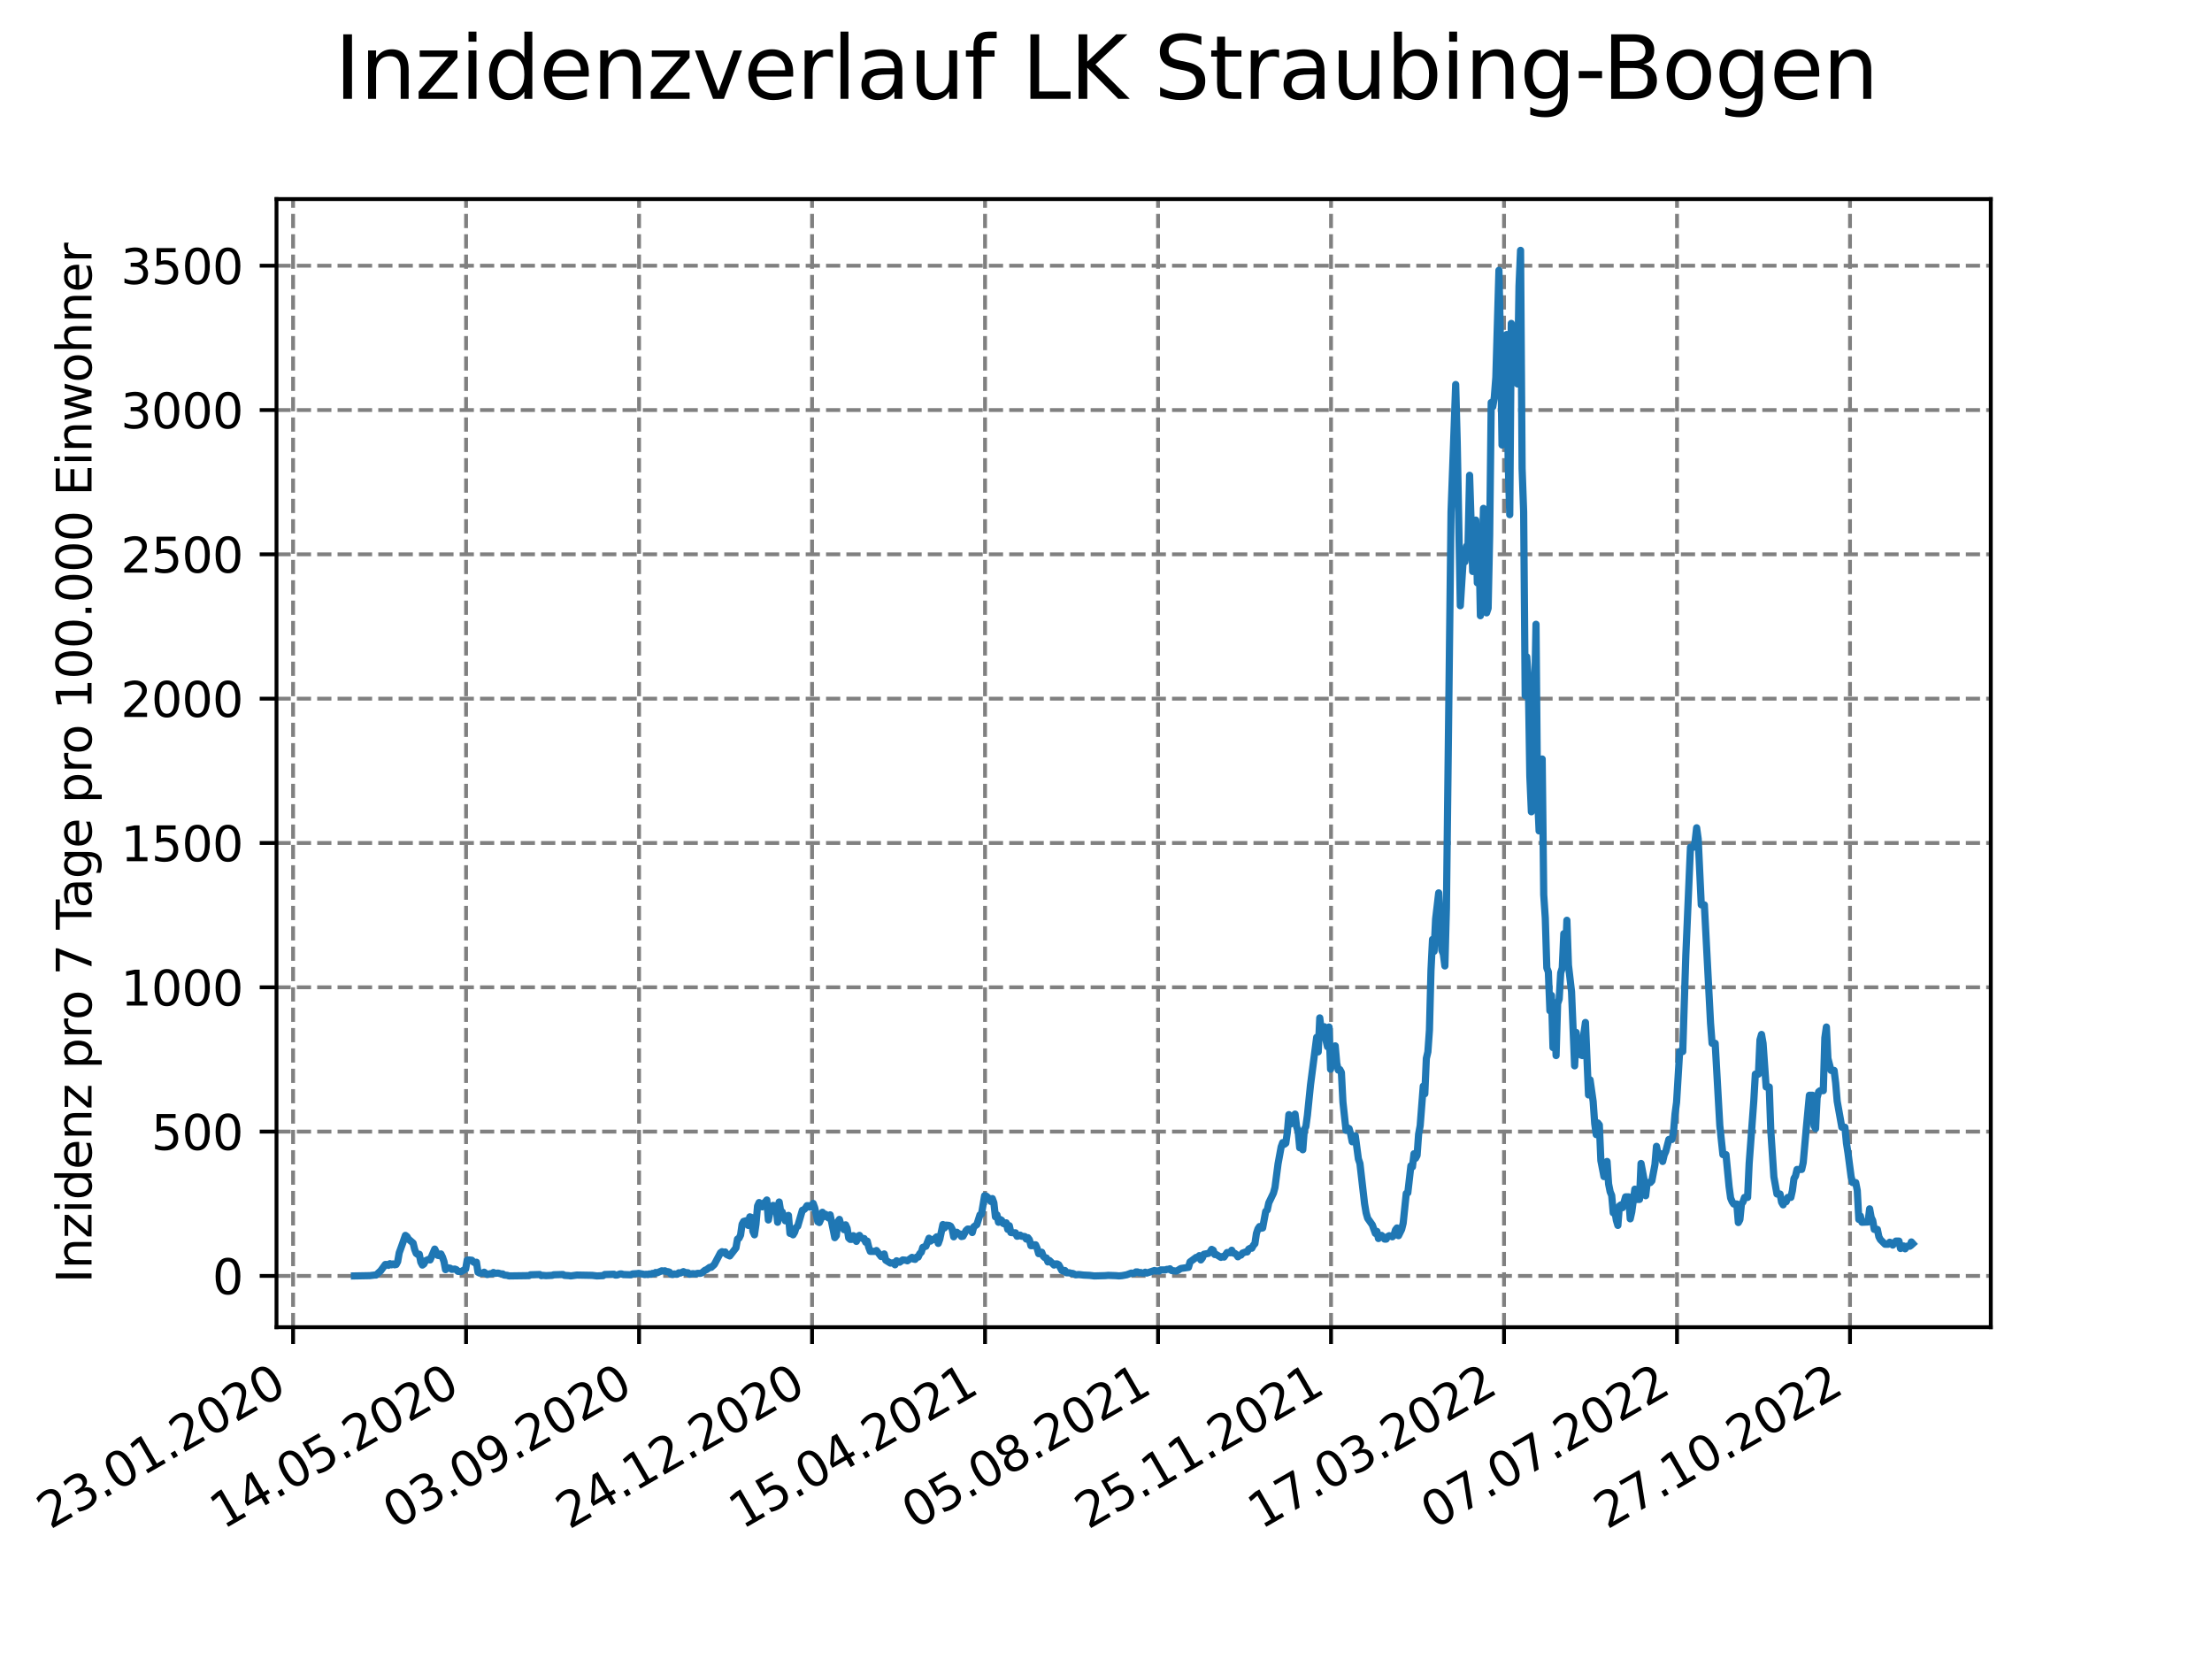 <?xml version="1.0" encoding="utf-8" standalone="no"?>
<!DOCTYPE svg PUBLIC "-//W3C//DTD SVG 1.1//EN"
  "http://www.w3.org/Graphics/SVG/1.1/DTD/svg11.dtd">
<svg xmlns:xlink="http://www.w3.org/1999/xlink" width="460.8pt" height="345.6pt" viewBox="0 0 460.8 345.6" xmlns="http://www.w3.org/2000/svg" version="1.1">
 <defs>
  <style type="text/css">*{stroke-linejoin: round; stroke-linecap: butt}</style>
 </defs>
 <g id="figure_1">
  <g id="patch_1">
   <path d="M 0 345.6 
L 460.8 345.6 
L 460.8 0 
L 0 0 
z
" style="fill: #ffffff"/>
  </g>
  <g id="axes_1">
   <g id="patch_2">
    <path d="M 57.6 276.48 
L 414.72 276.48 
L 414.72 41.472 
L 57.6 41.472 
z
" style="fill: #ffffff"/>
   </g>
   <g id="matplotlib.axis_1">
    <g id="xtick_1">
     <g id="line2d_1">
      <path d="M 61.056 276.48 
L 61.056 41.472 
" clip-path="url(#p3cd9b52af3)" style="fill: none; stroke-dasharray: 2.96,1.28; stroke-dashoffset: 0; stroke: #808080; stroke-width: 0.8"/>
     </g>
     <g id="line2d_2">
      <defs>
       <path id="m5e0684c36a" d="M 0 0 
L 0 3.5 
" style="stroke: #000000; stroke-width: 0.8"/>
      </defs>
      <g>
       <use xlink:href="#m5e0684c36a" x="61.056" y="276.48" style="stroke: #000000; stroke-width: 0.8"/>
      </g>
     </g>
     <g id="text_1">
      <!-- 23.01.2020 -->
      <g transform="translate(10.431 318.689) rotate(-30) scale(0.1 -0.1)">
       <defs>
        <path id="DejaVuSans-32" d="M 1228 531 
L 3431 531 
L 3431 0 
L 469 0 
L 469 531 
Q 828 903 1448 1529 
Q 2069 2156 2228 2338 
Q 2531 2678 2651 2914 
Q 2772 3150 2772 3378 
Q 2772 3750 2511 3984 
Q 2250 4219 1831 4219 
Q 1534 4219 1204 4116 
Q 875 4013 500 3803 
L 500 4441 
Q 881 4594 1212 4672 
Q 1544 4750 1819 4750 
Q 2544 4750 2975 4387 
Q 3406 4025 3406 3419 
Q 3406 3131 3298 2873 
Q 3191 2616 2906 2266 
Q 2828 2175 2409 1742 
Q 1991 1309 1228 531 
z
" transform="scale(0.016)"/>
        <path id="DejaVuSans-33" d="M 2597 2516 
Q 3050 2419 3304 2112 
Q 3559 1806 3559 1356 
Q 3559 666 3084 287 
Q 2609 -91 1734 -91 
Q 1441 -91 1130 -33 
Q 819 25 488 141 
L 488 750 
Q 750 597 1062 519 
Q 1375 441 1716 441 
Q 2309 441 2620 675 
Q 2931 909 2931 1356 
Q 2931 1769 2642 2001 
Q 2353 2234 1838 2234 
L 1294 2234 
L 1294 2753 
L 1863 2753 
Q 2328 2753 2575 2939 
Q 2822 3125 2822 3475 
Q 2822 3834 2567 4026 
Q 2313 4219 1838 4219 
Q 1578 4219 1281 4162 
Q 984 4106 628 3988 
L 628 4550 
Q 988 4650 1302 4700 
Q 1616 4750 1894 4750 
Q 2613 4750 3031 4423 
Q 3450 4097 3450 3541 
Q 3450 3153 3228 2886 
Q 3006 2619 2597 2516 
z
" transform="scale(0.016)"/>
        <path id="DejaVuSans-2e" d="M 684 794 
L 1344 794 
L 1344 0 
L 684 0 
L 684 794 
z
" transform="scale(0.016)"/>
        <path id="DejaVuSans-30" d="M 2034 4250 
Q 1547 4250 1301 3770 
Q 1056 3291 1056 2328 
Q 1056 1369 1301 889 
Q 1547 409 2034 409 
Q 2525 409 2770 889 
Q 3016 1369 3016 2328 
Q 3016 3291 2770 3770 
Q 2525 4250 2034 4250 
z
M 2034 4750 
Q 2819 4750 3233 4129 
Q 3647 3509 3647 2328 
Q 3647 1150 3233 529 
Q 2819 -91 2034 -91 
Q 1250 -91 836 529 
Q 422 1150 422 2328 
Q 422 3509 836 4129 
Q 1250 4750 2034 4750 
z
" transform="scale(0.016)"/>
        <path id="DejaVuSans-31" d="M 794 531 
L 1825 531 
L 1825 4091 
L 703 3866 
L 703 4441 
L 1819 4666 
L 2450 4666 
L 2450 531 
L 3481 531 
L 3481 0 
L 794 0 
L 794 531 
z
" transform="scale(0.016)"/>
       </defs>
       <use xlink:href="#DejaVuSans-32"/>
       <use xlink:href="#DejaVuSans-33" x="63.623"/>
       <use xlink:href="#DejaVuSans-2e" x="127.246"/>
       <use xlink:href="#DejaVuSans-30" x="159.033"/>
       <use xlink:href="#DejaVuSans-31" x="222.656"/>
       <use xlink:href="#DejaVuSans-2e" x="286.279"/>
       <use xlink:href="#DejaVuSans-32" x="318.066"/>
       <use xlink:href="#DejaVuSans-30" x="381.689"/>
       <use xlink:href="#DejaVuSans-32" x="445.312"/>
       <use xlink:href="#DejaVuSans-30" x="508.936"/>
      </g>
     </g>
    </g>
    <g id="xtick_2">
     <g id="line2d_3">
      <path d="M 97.093 276.48 
L 97.093 41.472 
" clip-path="url(#p3cd9b52af3)" style="fill: none; stroke-dasharray: 2.96,1.28; stroke-dashoffset: 0; stroke: #808080; stroke-width: 0.8"/>
     </g>
     <g id="line2d_4">
      <g>
       <use xlink:href="#m5e0684c36a" x="97.093" y="276.48" style="stroke: #000000; stroke-width: 0.8"/>
      </g>
     </g>
     <g id="text_2">
      <!-- 14.05.2020 -->
      <g transform="translate(46.468 318.689) rotate(-30) scale(0.1 -0.1)">
       <defs>
        <path id="DejaVuSans-34" d="M 2419 4116 
L 825 1625 
L 2419 1625 
L 2419 4116 
z
M 2253 4666 
L 3047 4666 
L 3047 1625 
L 3713 1625 
L 3713 1100 
L 3047 1100 
L 3047 0 
L 2419 0 
L 2419 1100 
L 313 1100 
L 313 1709 
L 2253 4666 
z
" transform="scale(0.016)"/>
        <path id="DejaVuSans-35" d="M 691 4666 
L 3169 4666 
L 3169 4134 
L 1269 4134 
L 1269 2991 
Q 1406 3038 1543 3061 
Q 1681 3084 1819 3084 
Q 2600 3084 3056 2656 
Q 3513 2228 3513 1497 
Q 3513 744 3044 326 
Q 2575 -91 1722 -91 
Q 1428 -91 1123 -41 
Q 819 9 494 109 
L 494 744 
Q 775 591 1075 516 
Q 1375 441 1709 441 
Q 2250 441 2565 725 
Q 2881 1009 2881 1497 
Q 2881 1984 2565 2268 
Q 2250 2553 1709 2553 
Q 1456 2553 1204 2497 
Q 953 2441 691 2322 
L 691 4666 
z
" transform="scale(0.016)"/>
       </defs>
       <use xlink:href="#DejaVuSans-31"/>
       <use xlink:href="#DejaVuSans-34" x="63.623"/>
       <use xlink:href="#DejaVuSans-2e" x="127.246"/>
       <use xlink:href="#DejaVuSans-30" x="159.033"/>
       <use xlink:href="#DejaVuSans-35" x="222.656"/>
       <use xlink:href="#DejaVuSans-2e" x="286.279"/>
       <use xlink:href="#DejaVuSans-32" x="318.066"/>
       <use xlink:href="#DejaVuSans-30" x="381.689"/>
       <use xlink:href="#DejaVuSans-32" x="445.312"/>
       <use xlink:href="#DejaVuSans-30" x="508.936"/>
      </g>
     </g>
    </g>
    <g id="xtick_3">
     <g id="line2d_5">
      <path d="M 133.13 276.48 
L 133.13 41.472 
" clip-path="url(#p3cd9b52af3)" style="fill: none; stroke-dasharray: 2.96,1.28; stroke-dashoffset: 0; stroke: #808080; stroke-width: 0.8"/>
     </g>
     <g id="line2d_6">
      <g>
       <use xlink:href="#m5e0684c36a" x="133.13" y="276.48" style="stroke: #000000; stroke-width: 0.8"/>
      </g>
     </g>
     <g id="text_3">
      <!-- 03.09.2020 -->
      <g transform="translate(82.505 318.689) rotate(-30) scale(0.1 -0.1)">
       <defs>
        <path id="DejaVuSans-39" d="M 703 97 
L 703 672 
Q 941 559 1184 500 
Q 1428 441 1663 441 
Q 2288 441 2617 861 
Q 2947 1281 2994 2138 
Q 2813 1869 2534 1725 
Q 2256 1581 1919 1581 
Q 1219 1581 811 2004 
Q 403 2428 403 3163 
Q 403 3881 828 4315 
Q 1253 4750 1959 4750 
Q 2769 4750 3195 4129 
Q 3622 3509 3622 2328 
Q 3622 1225 3098 567 
Q 2575 -91 1691 -91 
Q 1453 -91 1209 -44 
Q 966 3 703 97 
z
M 1959 2075 
Q 2384 2075 2632 2365 
Q 2881 2656 2881 3163 
Q 2881 3666 2632 3958 
Q 2384 4250 1959 4250 
Q 1534 4250 1286 3958 
Q 1038 3666 1038 3163 
Q 1038 2656 1286 2365 
Q 1534 2075 1959 2075 
z
" transform="scale(0.016)"/>
       </defs>
       <use xlink:href="#DejaVuSans-30"/>
       <use xlink:href="#DejaVuSans-33" x="63.623"/>
       <use xlink:href="#DejaVuSans-2e" x="127.246"/>
       <use xlink:href="#DejaVuSans-30" x="159.033"/>
       <use xlink:href="#DejaVuSans-39" x="222.656"/>
       <use xlink:href="#DejaVuSans-2e" x="286.279"/>
       <use xlink:href="#DejaVuSans-32" x="318.066"/>
       <use xlink:href="#DejaVuSans-30" x="381.689"/>
       <use xlink:href="#DejaVuSans-32" x="445.312"/>
       <use xlink:href="#DejaVuSans-30" x="508.936"/>
      </g>
     </g>
    </g>
    <g id="xtick_4">
     <g id="line2d_7">
      <path d="M 169.167 276.48 
L 169.167 41.472 
" clip-path="url(#p3cd9b52af3)" style="fill: none; stroke-dasharray: 2.96,1.28; stroke-dashoffset: 0; stroke: #808080; stroke-width: 0.8"/>
     </g>
     <g id="line2d_8">
      <g>
       <use xlink:href="#m5e0684c36a" x="169.167" y="276.48" style="stroke: #000000; stroke-width: 0.8"/>
      </g>
     </g>
     <g id="text_4">
      <!-- 24.12.2020 -->
      <g transform="translate(118.542 318.689) rotate(-30) scale(0.1 -0.1)">
       <use xlink:href="#DejaVuSans-32"/>
       <use xlink:href="#DejaVuSans-34" x="63.623"/>
       <use xlink:href="#DejaVuSans-2e" x="127.246"/>
       <use xlink:href="#DejaVuSans-31" x="159.033"/>
       <use xlink:href="#DejaVuSans-32" x="222.656"/>
       <use xlink:href="#DejaVuSans-2e" x="286.279"/>
       <use xlink:href="#DejaVuSans-32" x="318.066"/>
       <use xlink:href="#DejaVuSans-30" x="381.689"/>
       <use xlink:href="#DejaVuSans-32" x="445.312"/>
       <use xlink:href="#DejaVuSans-30" x="508.936"/>
      </g>
     </g>
    </g>
    <g id="xtick_5">
     <g id="line2d_9">
      <path d="M 205.204 276.48 
L 205.204 41.472 
" clip-path="url(#p3cd9b52af3)" style="fill: none; stroke-dasharray: 2.96,1.28; stroke-dashoffset: 0; stroke: #808080; stroke-width: 0.8"/>
     </g>
     <g id="line2d_10">
      <g>
       <use xlink:href="#m5e0684c36a" x="205.204" y="276.48" style="stroke: #000000; stroke-width: 0.8"/>
      </g>
     </g>
     <g id="text_5">
      <!-- 15.04.2021 -->
      <g transform="translate(154.579 318.689) rotate(-30) scale(0.1 -0.1)">
       <use xlink:href="#DejaVuSans-31"/>
       <use xlink:href="#DejaVuSans-35" x="63.623"/>
       <use xlink:href="#DejaVuSans-2e" x="127.246"/>
       <use xlink:href="#DejaVuSans-30" x="159.033"/>
       <use xlink:href="#DejaVuSans-34" x="222.656"/>
       <use xlink:href="#DejaVuSans-2e" x="286.279"/>
       <use xlink:href="#DejaVuSans-32" x="318.066"/>
       <use xlink:href="#DejaVuSans-30" x="381.689"/>
       <use xlink:href="#DejaVuSans-32" x="445.312"/>
       <use xlink:href="#DejaVuSans-31" x="508.936"/>
      </g>
     </g>
    </g>
    <g id="xtick_6">
     <g id="line2d_11">
      <path d="M 241.241 276.48 
L 241.241 41.472 
" clip-path="url(#p3cd9b52af3)" style="fill: none; stroke-dasharray: 2.96,1.28; stroke-dashoffset: 0; stroke: #808080; stroke-width: 0.8"/>
     </g>
     <g id="line2d_12">
      <g>
       <use xlink:href="#m5e0684c36a" x="241.241" y="276.48" style="stroke: #000000; stroke-width: 0.8"/>
      </g>
     </g>
     <g id="text_6">
      <!-- 05.08.2021 -->
      <g transform="translate(190.616 318.689) rotate(-30) scale(0.1 -0.1)">
       <defs>
        <path id="DejaVuSans-38" d="M 2034 2216 
Q 1584 2216 1326 1975 
Q 1069 1734 1069 1313 
Q 1069 891 1326 650 
Q 1584 409 2034 409 
Q 2484 409 2743 651 
Q 3003 894 3003 1313 
Q 3003 1734 2745 1975 
Q 2488 2216 2034 2216 
z
M 1403 2484 
Q 997 2584 770 2862 
Q 544 3141 544 3541 
Q 544 4100 942 4425 
Q 1341 4750 2034 4750 
Q 2731 4750 3128 4425 
Q 3525 4100 3525 3541 
Q 3525 3141 3298 2862 
Q 3072 2584 2669 2484 
Q 3125 2378 3379 2068 
Q 3634 1759 3634 1313 
Q 3634 634 3220 271 
Q 2806 -91 2034 -91 
Q 1263 -91 848 271 
Q 434 634 434 1313 
Q 434 1759 690 2068 
Q 947 2378 1403 2484 
z
M 1172 3481 
Q 1172 3119 1398 2916 
Q 1625 2713 2034 2713 
Q 2441 2713 2670 2916 
Q 2900 3119 2900 3481 
Q 2900 3844 2670 4047 
Q 2441 4250 2034 4250 
Q 1625 4250 1398 4047 
Q 1172 3844 1172 3481 
z
" transform="scale(0.016)"/>
       </defs>
       <use xlink:href="#DejaVuSans-30"/>
       <use xlink:href="#DejaVuSans-35" x="63.623"/>
       <use xlink:href="#DejaVuSans-2e" x="127.246"/>
       <use xlink:href="#DejaVuSans-30" x="159.033"/>
       <use xlink:href="#DejaVuSans-38" x="222.656"/>
       <use xlink:href="#DejaVuSans-2e" x="286.279"/>
       <use xlink:href="#DejaVuSans-32" x="318.066"/>
       <use xlink:href="#DejaVuSans-30" x="381.689"/>
       <use xlink:href="#DejaVuSans-32" x="445.312"/>
       <use xlink:href="#DejaVuSans-31" x="508.936"/>
      </g>
     </g>
    </g>
    <g id="xtick_7">
     <g id="line2d_13">
      <path d="M 277.278 276.48 
L 277.278 41.472 
" clip-path="url(#p3cd9b52af3)" style="fill: none; stroke-dasharray: 2.96,1.28; stroke-dashoffset: 0; stroke: #808080; stroke-width: 0.8"/>
     </g>
     <g id="line2d_14">
      <g>
       <use xlink:href="#m5e0684c36a" x="277.278" y="276.48" style="stroke: #000000; stroke-width: 0.8"/>
      </g>
     </g>
     <g id="text_7">
      <!-- 25.11.2021 -->
      <g transform="translate(226.653 318.689) rotate(-30) scale(0.1 -0.1)">
       <use xlink:href="#DejaVuSans-32"/>
       <use xlink:href="#DejaVuSans-35" x="63.623"/>
       <use xlink:href="#DejaVuSans-2e" x="127.246"/>
       <use xlink:href="#DejaVuSans-31" x="159.033"/>
       <use xlink:href="#DejaVuSans-31" x="222.656"/>
       <use xlink:href="#DejaVuSans-2e" x="286.279"/>
       <use xlink:href="#DejaVuSans-32" x="318.066"/>
       <use xlink:href="#DejaVuSans-30" x="381.689"/>
       <use xlink:href="#DejaVuSans-32" x="445.312"/>
       <use xlink:href="#DejaVuSans-31" x="508.936"/>
      </g>
     </g>
    </g>
    <g id="xtick_8">
     <g id="line2d_15">
      <path d="M 313.315 276.48 
L 313.315 41.472 
" clip-path="url(#p3cd9b52af3)" style="fill: none; stroke-dasharray: 2.96,1.28; stroke-dashoffset: 0; stroke: #808080; stroke-width: 0.8"/>
     </g>
     <g id="line2d_16">
      <g>
       <use xlink:href="#m5e0684c36a" x="313.315" y="276.48" style="stroke: #000000; stroke-width: 0.8"/>
      </g>
     </g>
     <g id="text_8">
      <!-- 17.03.2022 -->
      <g transform="translate(262.69 318.689) rotate(-30) scale(0.1 -0.1)">
       <defs>
        <path id="DejaVuSans-37" d="M 525 4666 
L 3525 4666 
L 3525 4397 
L 1831 0 
L 1172 0 
L 2766 4134 
L 525 4134 
L 525 4666 
z
" transform="scale(0.016)"/>
       </defs>
       <use xlink:href="#DejaVuSans-31"/>
       <use xlink:href="#DejaVuSans-37" x="63.623"/>
       <use xlink:href="#DejaVuSans-2e" x="127.246"/>
       <use xlink:href="#DejaVuSans-30" x="159.033"/>
       <use xlink:href="#DejaVuSans-33" x="222.656"/>
       <use xlink:href="#DejaVuSans-2e" x="286.279"/>
       <use xlink:href="#DejaVuSans-32" x="318.066"/>
       <use xlink:href="#DejaVuSans-30" x="381.689"/>
       <use xlink:href="#DejaVuSans-32" x="445.312"/>
       <use xlink:href="#DejaVuSans-32" x="508.936"/>
      </g>
     </g>
    </g>
    <g id="xtick_9">
     <g id="line2d_17">
      <path d="M 349.352 276.48 
L 349.352 41.472 
" clip-path="url(#p3cd9b52af3)" style="fill: none; stroke-dasharray: 2.96,1.28; stroke-dashoffset: 0; stroke: #808080; stroke-width: 0.8"/>
     </g>
     <g id="line2d_18">
      <g>
       <use xlink:href="#m5e0684c36a" x="349.352" y="276.48" style="stroke: #000000; stroke-width: 0.8"/>
      </g>
     </g>
     <g id="text_9">
      <!-- 07.07.2022 -->
      <g transform="translate(298.727 318.689) rotate(-30) scale(0.1 -0.1)">
       <use xlink:href="#DejaVuSans-30"/>
       <use xlink:href="#DejaVuSans-37" x="63.623"/>
       <use xlink:href="#DejaVuSans-2e" x="127.246"/>
       <use xlink:href="#DejaVuSans-30" x="159.033"/>
       <use xlink:href="#DejaVuSans-37" x="222.656"/>
       <use xlink:href="#DejaVuSans-2e" x="286.279"/>
       <use xlink:href="#DejaVuSans-32" x="318.066"/>
       <use xlink:href="#DejaVuSans-30" x="381.689"/>
       <use xlink:href="#DejaVuSans-32" x="445.312"/>
       <use xlink:href="#DejaVuSans-32" x="508.936"/>
      </g>
     </g>
    </g>
    <g id="xtick_10">
     <g id="line2d_19">
      <path d="M 385.389 276.48 
L 385.389 41.472 
" clip-path="url(#p3cd9b52af3)" style="fill: none; stroke-dasharray: 2.96,1.28; stroke-dashoffset: 0; stroke: #808080; stroke-width: 0.8"/>
     </g>
     <g id="line2d_20">
      <g>
       <use xlink:href="#m5e0684c36a" x="385.389" y="276.48" style="stroke: #000000; stroke-width: 0.8"/>
      </g>
     </g>
     <g id="text_10">
      <!-- 27.10.2022 -->
      <g transform="translate(334.764 318.689) rotate(-30) scale(0.1 -0.1)">
       <use xlink:href="#DejaVuSans-32"/>
       <use xlink:href="#DejaVuSans-37" x="63.623"/>
       <use xlink:href="#DejaVuSans-2e" x="127.246"/>
       <use xlink:href="#DejaVuSans-31" x="159.033"/>
       <use xlink:href="#DejaVuSans-30" x="222.656"/>
       <use xlink:href="#DejaVuSans-2e" x="286.279"/>
       <use xlink:href="#DejaVuSans-32" x="318.066"/>
       <use xlink:href="#DejaVuSans-30" x="381.689"/>
       <use xlink:href="#DejaVuSans-32" x="445.312"/>
       <use xlink:href="#DejaVuSans-32" x="508.936"/>
      </g>
     </g>
    </g>
   </g>
   <g id="matplotlib.axis_2">
    <g id="ytick_1">
     <g id="line2d_21">
      <path d="M 57.6 265.798 
L 414.72 265.798 
" clip-path="url(#p3cd9b52af3)" style="fill: none; stroke-dasharray: 2.96,1.28; stroke-dashoffset: 0; stroke: #808080; stroke-width: 0.8"/>
     </g>
     <g id="line2d_22">
      <defs>
       <path id="m4a4122a6b5" d="M 0 0 
L -3.5 0 
" style="stroke: #000000; stroke-width: 0.8"/>
      </defs>
      <g>
       <use xlink:href="#m4a4122a6b5" x="57.6" y="265.798" style="stroke: #000000; stroke-width: 0.8"/>
      </g>
     </g>
     <g id="text_11">
      <!-- 0 -->
      <g transform="translate(44.237 269.597) scale(0.1 -0.1)">
       <use xlink:href="#DejaVuSans-30"/>
      </g>
     </g>
    </g>
    <g id="ytick_2">
     <g id="line2d_23">
      <path d="M 57.6 235.734 
L 414.72 235.734 
" clip-path="url(#p3cd9b52af3)" style="fill: none; stroke-dasharray: 2.96,1.28; stroke-dashoffset: 0; stroke: #808080; stroke-width: 0.8"/>
     </g>
     <g id="line2d_24">
      <g>
       <use xlink:href="#m4a4122a6b5" x="57.6" y="235.734" style="stroke: #000000; stroke-width: 0.8"/>
      </g>
     </g>
     <g id="text_12">
      <!-- 500 -->
      <g transform="translate(31.512 239.534) scale(0.1 -0.1)">
       <use xlink:href="#DejaVuSans-35"/>
       <use xlink:href="#DejaVuSans-30" x="63.623"/>
       <use xlink:href="#DejaVuSans-30" x="127.246"/>
      </g>
     </g>
    </g>
    <g id="ytick_3">
     <g id="line2d_25">
      <path d="M 57.6 205.671 
L 414.72 205.671 
" clip-path="url(#p3cd9b52af3)" style="fill: none; stroke-dasharray: 2.96,1.28; stroke-dashoffset: 0; stroke: #808080; stroke-width: 0.8"/>
     </g>
     <g id="line2d_26">
      <g>
       <use xlink:href="#m4a4122a6b5" x="57.6" y="205.671" style="stroke: #000000; stroke-width: 0.8"/>
      </g>
     </g>
     <g id="text_13">
      <!-- 1000 -->
      <g transform="translate(25.15 209.47) scale(0.1 -0.1)">
       <use xlink:href="#DejaVuSans-31"/>
       <use xlink:href="#DejaVuSans-30" x="63.623"/>
       <use xlink:href="#DejaVuSans-30" x="127.246"/>
       <use xlink:href="#DejaVuSans-30" x="190.869"/>
      </g>
     </g>
    </g>
    <g id="ytick_4">
     <g id="line2d_27">
      <path d="M 57.6 175.607 
L 414.72 175.607 
" clip-path="url(#p3cd9b52af3)" style="fill: none; stroke-dasharray: 2.96,1.28; stroke-dashoffset: 0; stroke: #808080; stroke-width: 0.8"/>
     </g>
     <g id="line2d_28">
      <g>
       <use xlink:href="#m4a4122a6b5" x="57.6" y="175.607" style="stroke: #000000; stroke-width: 0.8"/>
      </g>
     </g>
     <g id="text_14">
      <!-- 1500 -->
      <g transform="translate(25.15 179.406) scale(0.1 -0.1)">
       <use xlink:href="#DejaVuSans-31"/>
       <use xlink:href="#DejaVuSans-35" x="63.623"/>
       <use xlink:href="#DejaVuSans-30" x="127.246"/>
       <use xlink:href="#DejaVuSans-30" x="190.869"/>
      </g>
     </g>
    </g>
    <g id="ytick_5">
     <g id="line2d_29">
      <path d="M 57.6 145.544 
L 414.72 145.544 
" clip-path="url(#p3cd9b52af3)" style="fill: none; stroke-dasharray: 2.96,1.28; stroke-dashoffset: 0; stroke: #808080; stroke-width: 0.8"/>
     </g>
     <g id="line2d_30">
      <g>
       <use xlink:href="#m4a4122a6b5" x="57.6" y="145.544" style="stroke: #000000; stroke-width: 0.8"/>
      </g>
     </g>
     <g id="text_15">
      <!-- 2000 -->
      <g transform="translate(25.15 149.343) scale(0.1 -0.1)">
       <use xlink:href="#DejaVuSans-32"/>
       <use xlink:href="#DejaVuSans-30" x="63.623"/>
       <use xlink:href="#DejaVuSans-30" x="127.246"/>
       <use xlink:href="#DejaVuSans-30" x="190.869"/>
      </g>
     </g>
    </g>
    <g id="ytick_6">
     <g id="line2d_31">
      <path d="M 57.6 115.48 
L 414.72 115.48 
" clip-path="url(#p3cd9b52af3)" style="fill: none; stroke-dasharray: 2.96,1.28; stroke-dashoffset: 0; stroke: #808080; stroke-width: 0.8"/>
     </g>
     <g id="line2d_32">
      <g>
       <use xlink:href="#m4a4122a6b5" x="57.6" y="115.48" style="stroke: #000000; stroke-width: 0.8"/>
      </g>
     </g>
     <g id="text_16">
      <!-- 2500 -->
      <g transform="translate(25.15 119.279) scale(0.1 -0.1)">
       <use xlink:href="#DejaVuSans-32"/>
       <use xlink:href="#DejaVuSans-35" x="63.623"/>
       <use xlink:href="#DejaVuSans-30" x="127.246"/>
       <use xlink:href="#DejaVuSans-30" x="190.869"/>
      </g>
     </g>
    </g>
    <g id="ytick_7">
     <g id="line2d_33">
      <path d="M 57.6 85.417 
L 414.72 85.417 
" clip-path="url(#p3cd9b52af3)" style="fill: none; stroke-dasharray: 2.96,1.28; stroke-dashoffset: 0; stroke: #808080; stroke-width: 0.8"/>
     </g>
     <g id="line2d_34">
      <g>
       <use xlink:href="#m4a4122a6b5" x="57.6" y="85.417" style="stroke: #000000; stroke-width: 0.8"/>
      </g>
     </g>
     <g id="text_17">
      <!-- 3000 -->
      <g transform="translate(25.15 89.216) scale(0.1 -0.1)">
       <use xlink:href="#DejaVuSans-33"/>
       <use xlink:href="#DejaVuSans-30" x="63.623"/>
       <use xlink:href="#DejaVuSans-30" x="127.246"/>
       <use xlink:href="#DejaVuSans-30" x="190.869"/>
      </g>
     </g>
    </g>
    <g id="ytick_8">
     <g id="line2d_35">
      <path d="M 57.6 55.353 
L 414.72 55.353 
" clip-path="url(#p3cd9b52af3)" style="fill: none; stroke-dasharray: 2.96,1.28; stroke-dashoffset: 0; stroke: #808080; stroke-width: 0.8"/>
     </g>
     <g id="line2d_36">
      <g>
       <use xlink:href="#m4a4122a6b5" x="57.6" y="55.353" style="stroke: #000000; stroke-width: 0.8"/>
      </g>
     </g>
     <g id="text_18">
      <!-- 3500 -->
      <g transform="translate(25.15 59.152) scale(0.1 -0.1)">
       <use xlink:href="#DejaVuSans-33"/>
       <use xlink:href="#DejaVuSans-35" x="63.623"/>
       <use xlink:href="#DejaVuSans-30" x="127.246"/>
       <use xlink:href="#DejaVuSans-30" x="190.869"/>
      </g>
     </g>
    </g>
    <g id="text_19">
     <!-- Inzidenz pro 7 Tage pro 100.000 Einwohner -->
     <g transform="translate(19.07 267.301) rotate(-90) scale(0.1 -0.1)">
      <defs>
       <path id="DejaVuSans-49" d="M 628 4666 
L 1259 4666 
L 1259 0 
L 628 0 
L 628 4666 
z
" transform="scale(0.016)"/>
       <path id="DejaVuSans-6e" d="M 3513 2113 
L 3513 0 
L 2938 0 
L 2938 2094 
Q 2938 2591 2744 2837 
Q 2550 3084 2163 3084 
Q 1697 3084 1428 2787 
Q 1159 2491 1159 1978 
L 1159 0 
L 581 0 
L 581 3500 
L 1159 3500 
L 1159 2956 
Q 1366 3272 1645 3428 
Q 1925 3584 2291 3584 
Q 2894 3584 3203 3211 
Q 3513 2838 3513 2113 
z
" transform="scale(0.016)"/>
       <path id="DejaVuSans-7a" d="M 353 3500 
L 3084 3500 
L 3084 2975 
L 922 459 
L 3084 459 
L 3084 0 
L 275 0 
L 275 525 
L 2438 3041 
L 353 3041 
L 353 3500 
z
" transform="scale(0.016)"/>
       <path id="DejaVuSans-69" d="M 603 3500 
L 1178 3500 
L 1178 0 
L 603 0 
L 603 3500 
z
M 603 4863 
L 1178 4863 
L 1178 4134 
L 603 4134 
L 603 4863 
z
" transform="scale(0.016)"/>
       <path id="DejaVuSans-64" d="M 2906 2969 
L 2906 4863 
L 3481 4863 
L 3481 0 
L 2906 0 
L 2906 525 
Q 2725 213 2448 61 
Q 2172 -91 1784 -91 
Q 1150 -91 751 415 
Q 353 922 353 1747 
Q 353 2572 751 3078 
Q 1150 3584 1784 3584 
Q 2172 3584 2448 3432 
Q 2725 3281 2906 2969 
z
M 947 1747 
Q 947 1113 1208 752 
Q 1469 391 1925 391 
Q 2381 391 2643 752 
Q 2906 1113 2906 1747 
Q 2906 2381 2643 2742 
Q 2381 3103 1925 3103 
Q 1469 3103 1208 2742 
Q 947 2381 947 1747 
z
" transform="scale(0.016)"/>
       <path id="DejaVuSans-65" d="M 3597 1894 
L 3597 1613 
L 953 1613 
Q 991 1019 1311 708 
Q 1631 397 2203 397 
Q 2534 397 2845 478 
Q 3156 559 3463 722 
L 3463 178 
Q 3153 47 2828 -22 
Q 2503 -91 2169 -91 
Q 1331 -91 842 396 
Q 353 884 353 1716 
Q 353 2575 817 3079 
Q 1281 3584 2069 3584 
Q 2775 3584 3186 3129 
Q 3597 2675 3597 1894 
z
M 3022 2063 
Q 3016 2534 2758 2815 
Q 2500 3097 2075 3097 
Q 1594 3097 1305 2825 
Q 1016 2553 972 2059 
L 3022 2063 
z
" transform="scale(0.016)"/>
       <path id="DejaVuSans-20" transform="scale(0.016)"/>
       <path id="DejaVuSans-70" d="M 1159 525 
L 1159 -1331 
L 581 -1331 
L 581 3500 
L 1159 3500 
L 1159 2969 
Q 1341 3281 1617 3432 
Q 1894 3584 2278 3584 
Q 2916 3584 3314 3078 
Q 3713 2572 3713 1747 
Q 3713 922 3314 415 
Q 2916 -91 2278 -91 
Q 1894 -91 1617 61 
Q 1341 213 1159 525 
z
M 3116 1747 
Q 3116 2381 2855 2742 
Q 2594 3103 2138 3103 
Q 1681 3103 1420 2742 
Q 1159 2381 1159 1747 
Q 1159 1113 1420 752 
Q 1681 391 2138 391 
Q 2594 391 2855 752 
Q 3116 1113 3116 1747 
z
" transform="scale(0.016)"/>
       <path id="DejaVuSans-72" d="M 2631 2963 
Q 2534 3019 2420 3045 
Q 2306 3072 2169 3072 
Q 1681 3072 1420 2755 
Q 1159 2438 1159 1844 
L 1159 0 
L 581 0 
L 581 3500 
L 1159 3500 
L 1159 2956 
Q 1341 3275 1631 3429 
Q 1922 3584 2338 3584 
Q 2397 3584 2469 3576 
Q 2541 3569 2628 3553 
L 2631 2963 
z
" transform="scale(0.016)"/>
       <path id="DejaVuSans-6f" d="M 1959 3097 
Q 1497 3097 1228 2736 
Q 959 2375 959 1747 
Q 959 1119 1226 758 
Q 1494 397 1959 397 
Q 2419 397 2687 759 
Q 2956 1122 2956 1747 
Q 2956 2369 2687 2733 
Q 2419 3097 1959 3097 
z
M 1959 3584 
Q 2709 3584 3137 3096 
Q 3566 2609 3566 1747 
Q 3566 888 3137 398 
Q 2709 -91 1959 -91 
Q 1206 -91 779 398 
Q 353 888 353 1747 
Q 353 2609 779 3096 
Q 1206 3584 1959 3584 
z
" transform="scale(0.016)"/>
       <path id="DejaVuSans-54" d="M -19 4666 
L 3928 4666 
L 3928 4134 
L 2272 4134 
L 2272 0 
L 1638 0 
L 1638 4134 
L -19 4134 
L -19 4666 
z
" transform="scale(0.016)"/>
       <path id="DejaVuSans-61" d="M 2194 1759 
Q 1497 1759 1228 1600 
Q 959 1441 959 1056 
Q 959 750 1161 570 
Q 1363 391 1709 391 
Q 2188 391 2477 730 
Q 2766 1069 2766 1631 
L 2766 1759 
L 2194 1759 
z
M 3341 1997 
L 3341 0 
L 2766 0 
L 2766 531 
Q 2569 213 2275 61 
Q 1981 -91 1556 -91 
Q 1019 -91 701 211 
Q 384 513 384 1019 
Q 384 1609 779 1909 
Q 1175 2209 1959 2209 
L 2766 2209 
L 2766 2266 
Q 2766 2663 2505 2880 
Q 2244 3097 1772 3097 
Q 1472 3097 1187 3025 
Q 903 2953 641 2809 
L 641 3341 
Q 956 3463 1253 3523 
Q 1550 3584 1831 3584 
Q 2591 3584 2966 3190 
Q 3341 2797 3341 1997 
z
" transform="scale(0.016)"/>
       <path id="DejaVuSans-67" d="M 2906 1791 
Q 2906 2416 2648 2759 
Q 2391 3103 1925 3103 
Q 1463 3103 1205 2759 
Q 947 2416 947 1791 
Q 947 1169 1205 825 
Q 1463 481 1925 481 
Q 2391 481 2648 825 
Q 2906 1169 2906 1791 
z
M 3481 434 
Q 3481 -459 3084 -895 
Q 2688 -1331 1869 -1331 
Q 1566 -1331 1297 -1286 
Q 1028 -1241 775 -1147 
L 775 -588 
Q 1028 -725 1275 -790 
Q 1522 -856 1778 -856 
Q 2344 -856 2625 -561 
Q 2906 -266 2906 331 
L 2906 616 
Q 2728 306 2450 153 
Q 2172 0 1784 0 
Q 1141 0 747 490 
Q 353 981 353 1791 
Q 353 2603 747 3093 
Q 1141 3584 1784 3584 
Q 2172 3584 2450 3431 
Q 2728 3278 2906 2969 
L 2906 3500 
L 3481 3500 
L 3481 434 
z
" transform="scale(0.016)"/>
       <path id="DejaVuSans-45" d="M 628 4666 
L 3578 4666 
L 3578 4134 
L 1259 4134 
L 1259 2753 
L 3481 2753 
L 3481 2222 
L 1259 2222 
L 1259 531 
L 3634 531 
L 3634 0 
L 628 0 
L 628 4666 
z
" transform="scale(0.016)"/>
       <path id="DejaVuSans-77" d="M 269 3500 
L 844 3500 
L 1563 769 
L 2278 3500 
L 2956 3500 
L 3675 769 
L 4391 3500 
L 4966 3500 
L 4050 0 
L 3372 0 
L 2619 2869 
L 1863 0 
L 1184 0 
L 269 3500 
z
" transform="scale(0.016)"/>
       <path id="DejaVuSans-68" d="M 3513 2113 
L 3513 0 
L 2938 0 
L 2938 2094 
Q 2938 2591 2744 2837 
Q 2550 3084 2163 3084 
Q 1697 3084 1428 2787 
Q 1159 2491 1159 1978 
L 1159 0 
L 581 0 
L 581 4863 
L 1159 4863 
L 1159 2956 
Q 1366 3272 1645 3428 
Q 1925 3584 2291 3584 
Q 2894 3584 3203 3211 
Q 3513 2838 3513 2113 
z
" transform="scale(0.016)"/>
      </defs>
      <use xlink:href="#DejaVuSans-49"/>
      <use xlink:href="#DejaVuSans-6e" x="29.492"/>
      <use xlink:href="#DejaVuSans-7a" x="92.871"/>
      <use xlink:href="#DejaVuSans-69" x="145.361"/>
      <use xlink:href="#DejaVuSans-64" x="173.145"/>
      <use xlink:href="#DejaVuSans-65" x="236.621"/>
      <use xlink:href="#DejaVuSans-6e" x="298.145"/>
      <use xlink:href="#DejaVuSans-7a" x="361.523"/>
      <use xlink:href="#DejaVuSans-20" x="414.014"/>
      <use xlink:href="#DejaVuSans-70" x="445.801"/>
      <use xlink:href="#DejaVuSans-72" x="509.277"/>
      <use xlink:href="#DejaVuSans-6f" x="548.141"/>
      <use xlink:href="#DejaVuSans-20" x="609.322"/>
      <use xlink:href="#DejaVuSans-37" x="641.109"/>
      <use xlink:href="#DejaVuSans-20" x="704.732"/>
      <use xlink:href="#DejaVuSans-54" x="736.52"/>
      <use xlink:href="#DejaVuSans-61" x="781.104"/>
      <use xlink:href="#DejaVuSans-67" x="842.383"/>
      <use xlink:href="#DejaVuSans-65" x="905.859"/>
      <use xlink:href="#DejaVuSans-20" x="967.383"/>
      <use xlink:href="#DejaVuSans-70" x="999.17"/>
      <use xlink:href="#DejaVuSans-72" x="1062.646"/>
      <use xlink:href="#DejaVuSans-6f" x="1101.51"/>
      <use xlink:href="#DejaVuSans-20" x="1162.691"/>
      <use xlink:href="#DejaVuSans-31" x="1194.479"/>
      <use xlink:href="#DejaVuSans-30" x="1258.102"/>
      <use xlink:href="#DejaVuSans-30" x="1321.725"/>
      <use xlink:href="#DejaVuSans-2e" x="1385.348"/>
      <use xlink:href="#DejaVuSans-30" x="1417.135"/>
      <use xlink:href="#DejaVuSans-30" x="1480.758"/>
      <use xlink:href="#DejaVuSans-30" x="1544.381"/>
      <use xlink:href="#DejaVuSans-20" x="1608.004"/>
      <use xlink:href="#DejaVuSans-45" x="1639.791"/>
      <use xlink:href="#DejaVuSans-69" x="1702.975"/>
      <use xlink:href="#DejaVuSans-6e" x="1730.758"/>
      <use xlink:href="#DejaVuSans-77" x="1794.137"/>
      <use xlink:href="#DejaVuSans-6f" x="1875.924"/>
      <use xlink:href="#DejaVuSans-68" x="1937.105"/>
      <use xlink:href="#DejaVuSans-6e" x="2000.484"/>
      <use xlink:href="#DejaVuSans-65" x="2063.863"/>
      <use xlink:href="#DejaVuSans-72" x="2125.387"/>
     </g>
    </g>
   </g>
   <g id="line2d_37">
    <path d="M 73.833 265.798 
L 77.05 265.738 
L 78.016 265.619 
L 78.337 265.619 
L 79.303 264.728 
L 80.268 263.419 
L 80.59 263.419 
L 80.911 263.598 
L 81.233 263.241 
L 81.555 263.479 
L 81.877 263.3 
L 82.198 263.479 
L 82.52 263.419 
L 82.842 262.825 
L 83.164 260.981 
L 83.807 259.198 
L 84.451 257.354 
L 84.773 257.592 
L 85.094 258.127 
L 86.06 258.96 
L 86.381 260.268 
L 86.703 261.1 
L 87.025 261.338 
L 87.347 261.279 
L 87.668 262.944 
L 87.99 263.538 
L 88.312 263.3 
L 88.634 262.646 
L 89.277 262.349 
L 89.599 262.468 
L 90.564 260.208 
L 91.208 261.517 
L 91.529 261.576 
L 91.851 261.219 
L 92.173 261.873 
L 92.495 262.825 
L 92.816 264.49 
L 93.138 264.192 
L 93.46 264.133 
L 93.782 264.192 
L 94.104 264.43 
L 94.747 264.371 
L 95.069 264.49 
L 95.391 264.846 
L 96.034 264.906 
L 96.999 264.371 
L 97.321 262.527 
L 97.643 262.468 
L 98.286 262.527 
L 98.608 262.884 
L 98.93 263.063 
L 99.252 262.944 
L 99.573 265.025 
L 99.895 265.203 
L 100.539 265.203 
L 100.86 265.025 
L 101.504 265.501 
L 102.147 265.322 
L 102.469 265.322 
L 102.791 265.084 
L 103.113 265.263 
L 103.756 265.203 
L 104.4 265.382 
L 104.722 265.382 
L 105.043 265.619 
L 105.687 265.679 
L 106.009 265.798 
L 110.191 265.738 
L 110.513 265.56 
L 112.444 265.501 
L 112.766 265.738 
L 113.087 265.679 
L 113.731 265.738 
L 115.018 265.679 
L 115.34 265.56 
L 117.27 265.501 
L 117.592 265.679 
L 118.557 265.738 
L 118.879 265.798 
L 120.166 265.619 
L 123.384 265.679 
L 124.349 265.798 
L 125.636 265.738 
L 125.958 265.501 
L 127.888 265.441 
L 128.21 265.619 
L 128.532 265.619 
L 129.175 265.382 
L 129.497 265.382 
L 129.819 265.501 
L 131.428 265.56 
L 131.749 265.382 
L 132.715 265.322 
L 133.036 265.263 
L 134.323 265.501 
L 134.645 265.441 
L 134.967 265.501 
L 135.289 265.382 
L 135.61 265.441 
L 135.932 265.263 
L 136.254 265.322 
L 136.576 265.084 
L 136.897 265.144 
L 137.863 264.728 
L 138.184 264.787 
L 138.506 264.728 
L 138.828 264.906 
L 139.15 264.906 
L 139.472 265.025 
L 139.793 265.441 
L 140.115 265.501 
L 140.437 265.382 
L 141.08 265.441 
L 141.402 265.144 
L 141.724 265.203 
L 142.367 264.906 
L 142.689 265.084 
L 143.333 265.144 
L 143.654 265.441 
L 144.298 265.322 
L 144.941 265.382 
L 145.263 265.263 
L 145.907 265.263 
L 146.228 265.144 
L 146.872 264.609 
L 147.194 264.49 
L 147.837 264.014 
L 148.159 264.014 
L 148.803 263.419 
L 150.09 260.981 
L 150.411 260.744 
L 150.733 260.981 
L 151.055 260.803 
L 151.377 261.338 
L 152.02 261.636 
L 152.664 260.803 
L 153.307 259.971 
L 153.629 258.127 
L 153.951 257.949 
L 154.272 257.295 
L 154.594 255.035 
L 154.916 254.441 
L 155.559 254.262 
L 155.881 255.273 
L 156.203 253.489 
L 156.525 253.608 
L 156.846 256.522 
L 157.168 257.235 
L 157.49 254.976 
L 157.812 251.23 
L 158.134 250.516 
L 158.455 251.289 
L 158.777 251.408 
L 159.099 250.635 
L 159.421 250.397 
L 159.742 249.981 
L 160.064 254.143 
L 160.386 252.479 
L 160.708 252.36 
L 161.029 251.111 
L 161.351 251.17 
L 161.673 251.408 
L 161.995 254.619 
L 162.316 250.397 
L 162.638 252.419 
L 162.96 252.479 
L 163.282 253.668 
L 163.603 254.322 
L 163.925 254.084 
L 164.247 253.192 
L 164.569 256.938 
L 164.89 256.998 
L 165.212 257.235 
L 165.534 256.7 
L 165.856 255.689 
L 166.177 255.452 
L 167.143 252.122 
L 167.465 252.003 
L 167.786 251.706 
L 168.108 251.17 
L 168.43 251.17 
L 168.752 251.468 
L 169.073 251.23 
L 169.395 250.695 
L 169.717 251.587 
L 170.36 254.5 
L 170.682 254.679 
L 171.004 253.965 
L 171.326 252.538 
L 171.647 253.43 
L 171.969 252.954 
L 172.291 253.489 
L 172.613 253.727 
L 172.934 253.073 
L 173.9 257.83 
L 174.221 257.414 
L 174.543 254.5 
L 174.865 254.025 
L 175.187 255.214 
L 175.508 255.392 
L 175.83 256.165 
L 176.152 255.154 
L 176.474 255.868 
L 176.796 257.889 
L 177.117 258.187 
L 177.439 258.187 
L 177.761 257.414 
L 178.083 257.889 
L 178.404 258.603 
L 178.726 257.533 
L 179.048 257.354 
L 179.37 257.889 
L 179.691 258.008 
L 180.013 258.008 
L 180.335 258.781 
L 180.657 258.544 
L 180.978 259.852 
L 181.3 260.684 
L 182.265 260.684 
L 182.587 260.506 
L 183.552 261.754 
L 183.874 261.754 
L 184.196 261.219 
L 184.518 262.527 
L 185.483 263.122 
L 186.127 263.063 
L 186.448 263.479 
L 186.77 262.646 
L 187.414 262.944 
L 188.057 262.468 
L 188.701 262.527 
L 189.022 262.646 
L 189.988 261.933 
L 190.309 262.29 
L 190.631 262.349 
L 190.953 261.873 
L 191.275 261.873 
L 191.596 261.16 
L 191.918 260.863 
L 192.24 259.852 
L 192.883 259.614 
L 193.527 257.949 
L 193.849 258.544 
L 194.17 258.246 
L 194.492 258.246 
L 195.136 257.652 
L 195.458 259.019 
L 195.779 258.127 
L 196.423 255.095 
L 196.745 255.808 
L 197.066 255.214 
L 197.71 255.273 
L 198.032 255.452 
L 198.353 256.046 
L 198.675 257.652 
L 198.997 257.057 
L 199.319 256.7 
L 199.64 256.998 
L 199.962 257.057 
L 200.284 257.592 
L 200.606 257.533 
L 201.249 256.344 
L 201.571 256.046 
L 201.893 256.046 
L 202.214 256.165 
L 202.536 256.76 
L 202.858 255.571 
L 203.501 255.095 
L 204.145 253.073 
L 204.467 252.895 
L 205.11 249.089 
L 205.432 249.149 
L 206.076 249.684 
L 206.397 250.278 
L 206.719 249.684 
L 207.041 250.576 
L 207.363 253.489 
L 207.684 253.073 
L 208.006 254.619 
L 208.328 254.025 
L 208.65 254.203 
L 208.971 254.857 
L 209.293 254.976 
L 209.615 254.738 
L 209.937 256.106 
L 210.258 255.333 
L 210.58 256.76 
L 211.224 256.819 
L 211.545 256.819 
L 211.867 257.533 
L 212.189 257.473 
L 212.511 257.295 
L 212.832 257.533 
L 213.476 257.592 
L 213.798 258.127 
L 214.12 257.83 
L 214.441 258.246 
L 214.763 259.495 
L 215.085 259.495 
L 215.407 259.317 
L 215.728 259.317 
L 216.05 260.03 
L 216.372 261.16 
L 216.694 261.1 
L 217.015 260.863 
L 217.337 261.695 
L 217.659 261.992 
L 217.981 262.052 
L 218.302 262.884 
L 218.624 262.587 
L 219.589 263.538 
L 219.911 263.3 
L 220.233 263.3 
L 220.555 263.479 
L 221.198 264.668 
L 221.52 264.787 
L 221.842 264.668 
L 222.163 265.144 
L 222.807 265.144 
L 223.129 265.263 
L 223.451 265.263 
L 224.094 265.56 
L 224.738 265.501 
L 225.703 265.619 
L 226.99 265.679 
L 227.955 265.798 
L 230.207 265.738 
L 230.851 265.679 
L 232.46 265.738 
L 233.103 265.798 
L 233.747 265.738 
L 234.712 265.56 
L 235.356 265.322 
L 235.677 265.203 
L 235.999 265.263 
L 236.321 265.203 
L 236.643 264.965 
L 236.964 264.965 
L 237.286 265.144 
L 237.608 265.084 
L 237.93 265.203 
L 238.251 265.203 
L 238.573 265.025 
L 238.895 265.203 
L 240.504 264.668 
L 240.826 264.787 
L 241.147 264.728 
L 241.469 264.787 
L 241.791 264.549 
L 242.756 264.549 
L 243.078 264.43 
L 243.4 264.43 
L 243.721 264.311 
L 244.043 264.668 
L 245.008 264.787 
L 245.33 264.668 
L 245.974 264.252 
L 247.582 264.014 
L 247.904 262.884 
L 249.191 261.933 
L 249.513 261.992 
L 249.835 261.576 
L 250.157 262.468 
L 250.478 262.052 
L 250.8 261.279 
L 251.765 261.1 
L 252.087 260.803 
L 252.409 260.268 
L 252.731 260.446 
L 253.052 261.338 
L 253.374 261.338 
L 254.339 261.933 
L 254.661 261.754 
L 254.983 261.873 
L 255.626 260.922 
L 256.27 260.981 
L 256.592 260.446 
L 256.913 261.041 
L 257.235 261.1 
L 257.557 261.338 
L 257.879 261.814 
L 258.2 261.517 
L 258.522 261.457 
L 258.844 261.041 
L 259.488 260.803 
L 259.809 260.803 
L 260.131 260.208 
L 260.453 260.03 
L 260.775 260.03 
L 261.096 259.435 
L 261.418 259.079 
L 261.74 256.938 
L 262.062 255.987 
L 262.383 255.511 
L 262.705 255.868 
L 263.027 255.808 
L 263.67 252.36 
L 263.992 252.062 
L 264.314 250.576 
L 265.279 248.554 
L 265.601 247.365 
L 266.244 242.43 
L 266.888 238.921 
L 267.21 238.029 
L 267.531 238.386 
L 267.853 238.148 
L 268.175 235.889 
L 268.497 232.202 
L 268.819 234.165 
L 269.462 232.559 
L 269.784 232.083 
L 270.106 234.7 
L 270.427 235.651 
L 270.749 239.1 
L 271.071 237.97 
L 271.393 239.516 
L 271.714 235.294 
L 272.036 234.7 
L 272.358 232.321 
L 273.001 226.018 
L 274.288 216.088 
L 274.61 219.121 
L 274.932 212.045 
L 275.254 214.721 
L 275.575 214.423 
L 275.897 213.888 
L 276.219 216.683 
L 276.541 218.051 
L 276.862 213.948 
L 277.184 222.748 
L 277.506 219.537 
L 277.828 220.726 
L 278.15 217.872 
L 278.471 221.499 
L 278.793 222.926 
L 279.115 222.807 
L 279.437 223.402 
L 279.758 229.586 
L 280.402 235.473 
L 280.724 234.938 
L 281.045 235.116 
L 281.367 236.246 
L 281.689 237.851 
L 282.011 236.781 
L 282.332 236.602 
L 282.976 241.419 
L 283.298 242.37 
L 284.263 250.754 
L 284.585 252.657 
L 284.906 253.787 
L 285.872 255.154 
L 286.515 256.938 
L 286.837 256.522 
L 287.159 258.008 
L 287.802 257.354 
L 288.124 257.652 
L 288.446 258.127 
L 288.768 258.127 
L 289.089 257.592 
L 289.411 257.414 
L 290.055 257.652 
L 290.376 257.354 
L 290.698 256.225 
L 291.02 255.808 
L 291.342 257.414 
L 291.985 256.106 
L 292.307 254.798 
L 292.95 248.614 
L 293.272 248.495 
L 293.916 242.846 
L 294.237 243.084 
L 294.559 240.348 
L 294.881 241.3 
L 295.203 240.705 
L 295.524 236.246 
L 295.846 234.521 
L 296.49 226.256 
L 296.812 227.862 
L 297.133 220.488 
L 297.455 219.121 
L 297.777 214.602 
L 298.099 202.174 
L 298.42 195.693 
L 298.742 198.191 
L 299.064 191.471 
L 299.707 186.001 
L 300.351 197.953 
L 300.673 198.726 
L 300.994 201.223 
L 301.316 189.152 
L 302.281 106.621 
L 303.247 80.101 
L 303.568 92.171 
L 304.212 126.183 
L 304.855 115.896 
L 305.177 117.026 
L 305.499 113.815 
L 305.821 113.34 
L 306.143 99.01 
L 306.786 119.048 
L 307.108 118.751 
L 307.43 108.345 
L 307.751 121.426 
L 308.073 112.626 
L 308.395 128.264 
L 309.038 105.907 
L 309.36 111.794 
L 309.682 127.67 
L 310.004 126.718 
L 310.325 111.556 
L 310.647 83.847 
L 310.969 84.739 
L 311.291 82.777 
L 311.612 78.614 
L 312.256 56.316 
L 312.578 71.42 
L 312.899 92.707 
L 313.543 71.063 
L 313.865 69.695 
L 314.186 96.512 
L 314.508 107.215 
L 314.83 67.376 
L 315.152 70.944 
L 315.474 78.317 
L 315.795 78.258 
L 316.117 79.982 
L 316.439 59.587 
L 316.761 52.154 
L 317.082 97.582 
L 317.404 106.621 
L 317.726 144.913 
L 318.048 136.827 
L 318.369 141.286 
L 318.691 161.681 
L 319.013 169.114 
L 319.335 151.751 
L 319.656 147.232 
L 319.978 130.048 
L 320.3 165.844 
L 320.622 173.098 
L 320.943 168.995 
L 321.265 158.114 
L 321.587 186.417 
L 321.909 191.234 
L 322.23 201.639 
L 322.552 202.472 
L 322.874 210.558 
L 323.196 207.348 
L 323.517 218.229 
L 323.839 210.558 
L 324.161 219.894 
L 324.483 209.072 
L 324.805 208.121 
L 325.126 202.65 
L 325.448 201.639 
L 325.77 194.504 
L 326.092 200.093 
L 326.413 191.709 
L 326.735 201.045 
L 327.379 206.575 
L 328.022 222.034 
L 328.344 215.078 
L 328.666 217.575 
L 328.987 219.061 
L 329.309 219.775 
L 329.631 219.894 
L 329.953 215.315 
L 330.274 212.996 
L 330.918 228.099 
L 331.24 224.948 
L 331.883 229.467 
L 332.205 234.046 
L 332.527 236.365 
L 332.848 233.927 
L 333.17 234.343 
L 333.492 241.776 
L 334.136 245.105 
L 334.457 243.024 
L 334.779 241.954 
L 335.101 246.651 
L 335.423 248.257 
L 335.744 249.03 
L 336.066 252.657 
L 336.388 252.122 
L 336.71 254.203 
L 337.031 255.273 
L 337.353 251.23 
L 337.675 250.992 
L 337.997 251.587 
L 338.64 249.327 
L 339.284 249.327 
L 339.605 253.906 
L 339.927 252.479 
L 340.571 247.722 
L 340.892 249.862 
L 341.536 249.862 
L 341.858 242.37 
L 342.501 245.819 
L 342.823 249.089 
L 343.145 246.354 
L 343.788 246.354 
L 344.11 245.997 
L 344.754 242.608 
L 345.075 238.802 
L 345.397 240.348 
L 346.041 240.348 
L 346.362 241.954 
L 346.684 240.586 
L 347.006 239.873 
L 347.649 237.375 
L 348.293 237.375 
L 348.615 235.889 
L 348.936 232.083 
L 349.258 229.645 
L 349.902 219.061 
L 350.545 219.061 
L 351.189 198.964 
L 352.154 176.487 
L 352.798 176.487 
L 353.119 175.298 
L 353.441 172.444 
L 353.763 174.763 
L 354.406 188.498 
L 355.05 188.498 
L 356.337 213.115 
L 356.659 217.337 
L 357.302 217.337 
L 358.267 234.462 
L 358.911 240.527 
L 359.554 240.527 
L 360.198 247.187 
L 360.52 249.565 
L 360.842 250.338 
L 361.163 250.814 
L 361.807 250.814 
L 362.129 254.679 
L 362.45 254.084 
L 362.772 250.814 
L 363.094 250.397 
L 363.416 249.446 
L 364.059 249.446 
L 364.381 242.37 
L 365.346 229.348 
L 365.668 223.759 
L 366.311 223.759 
L 366.633 216.624 
L 366.955 215.494 
L 367.277 217.337 
L 367.92 226.435 
L 368.564 226.435 
L 368.885 235.413 
L 369.529 245.165 
L 370.173 248.732 
L 370.816 248.732 
L 371.138 250.457 
L 371.46 250.992 
L 371.781 250.1 
L 372.103 250.338 
L 372.425 249.446 
L 373.068 249.446 
L 373.39 248.019 
L 373.712 245.522 
L 374.034 244.986 
L 374.355 243.619 
L 375.321 243.619 
L 375.642 242.192 
L 376.286 234.997 
L 376.929 228.159 
L 377.573 228.159 
L 377.895 234.521 
L 378.216 235.116 
L 378.538 228.694 
L 378.86 227.445 
L 379.182 227.208 
L 379.825 227.208 
L 380.147 216.207 
L 380.469 213.948 
L 380.791 220.488 
L 381.434 222.986 
L 382.078 222.986 
L 382.399 225.602 
L 382.721 229.408 
L 383.686 234.819 
L 384.33 234.819 
L 384.652 238.148 
L 384.973 240.23 
L 385.617 245.105 
L 385.939 246.354 
L 386.582 246.354 
L 386.904 248.019 
L 387.226 254.025 
L 387.547 253.311 
L 387.869 254.619 
L 389.156 254.56 
L 389.478 251.824 
L 389.8 253.608 
L 390.122 254.262 
L 390.443 256.106 
L 391.087 256.106 
L 391.409 257.652 
L 391.73 258.246 
L 392.696 259.198 
L 393.339 259.198 
L 393.661 258.781 
L 393.983 258.9 
L 394.304 259.376 
L 394.948 258.544 
L 395.591 258.544 
L 395.913 260.09 
L 396.235 259.733 
L 396.557 259.554 
L 396.878 260.149 
L 397.2 259.614 
L 397.844 259.614 
L 398.166 258.722 
L 398.487 259.079 
L 398.487 259.079 
" clip-path="url(#p3cd9b52af3)" style="fill: none; stroke: #1f77b4; stroke-width: 1.5; stroke-linecap: square"/>
   </g>
   <g id="patch_3">
    <path d="M 57.6 276.48 
L 57.6 41.472 
" style="fill: none; stroke: #000000; stroke-width: 0.8; stroke-linejoin: miter; stroke-linecap: square"/>
   </g>
   <g id="patch_4">
    <path d="M 414.72 276.48 
L 414.72 41.472 
" style="fill: none; stroke: #000000; stroke-width: 0.8; stroke-linejoin: miter; stroke-linecap: square"/>
   </g>
   <g id="patch_5">
    <path d="M 57.6 276.48 
L 414.72 276.48 
" style="fill: none; stroke: #000000; stroke-width: 0.8; stroke-linejoin: miter; stroke-linecap: square"/>
   </g>
   <g id="patch_6">
    <path d="M 57.6 41.472 
L 414.72 41.472 
" style="fill: none; stroke: #000000; stroke-width: 0.8; stroke-linejoin: miter; stroke-linecap: square"/>
   </g>
  </g>
  <g id="text_20">
   <!-- Inzidenzverlauf LK Straubing-Bogen -->
   <g transform="translate(69.699 20.589) scale(0.18 -0.18)">
    <defs>
     <path id="DejaVuSans-76" d="M 191 3500 
L 800 3500 
L 1894 563 
L 2988 3500 
L 3597 3500 
L 2284 0 
L 1503 0 
L 191 3500 
z
" transform="scale(0.016)"/>
     <path id="DejaVuSans-6c" d="M 603 4863 
L 1178 4863 
L 1178 0 
L 603 0 
L 603 4863 
z
" transform="scale(0.016)"/>
     <path id="DejaVuSans-75" d="M 544 1381 
L 544 3500 
L 1119 3500 
L 1119 1403 
Q 1119 906 1312 657 
Q 1506 409 1894 409 
Q 2359 409 2629 706 
Q 2900 1003 2900 1516 
L 2900 3500 
L 3475 3500 
L 3475 0 
L 2900 0 
L 2900 538 
Q 2691 219 2414 64 
Q 2138 -91 1772 -91 
Q 1169 -91 856 284 
Q 544 659 544 1381 
z
M 1991 3584 
L 1991 3584 
z
" transform="scale(0.016)"/>
     <path id="DejaVuSans-66" d="M 2375 4863 
L 2375 4384 
L 1825 4384 
Q 1516 4384 1395 4259 
Q 1275 4134 1275 3809 
L 1275 3500 
L 2222 3500 
L 2222 3053 
L 1275 3053 
L 1275 0 
L 697 0 
L 697 3053 
L 147 3053 
L 147 3500 
L 697 3500 
L 697 3744 
Q 697 4328 969 4595 
Q 1241 4863 1831 4863 
L 2375 4863 
z
" transform="scale(0.016)"/>
     <path id="DejaVuSans-4c" d="M 628 4666 
L 1259 4666 
L 1259 531 
L 3531 531 
L 3531 0 
L 628 0 
L 628 4666 
z
" transform="scale(0.016)"/>
     <path id="DejaVuSans-4b" d="M 628 4666 
L 1259 4666 
L 1259 2694 
L 3353 4666 
L 4166 4666 
L 1850 2491 
L 4331 0 
L 3500 0 
L 1259 2247 
L 1259 0 
L 628 0 
L 628 4666 
z
" transform="scale(0.016)"/>
     <path id="DejaVuSans-53" d="M 3425 4513 
L 3425 3897 
Q 3066 4069 2747 4153 
Q 2428 4238 2131 4238 
Q 1616 4238 1336 4038 
Q 1056 3838 1056 3469 
Q 1056 3159 1242 3001 
Q 1428 2844 1947 2747 
L 2328 2669 
Q 3034 2534 3370 2195 
Q 3706 1856 3706 1288 
Q 3706 609 3251 259 
Q 2797 -91 1919 -91 
Q 1588 -91 1214 -16 
Q 841 59 441 206 
L 441 856 
Q 825 641 1194 531 
Q 1563 422 1919 422 
Q 2459 422 2753 634 
Q 3047 847 3047 1241 
Q 3047 1584 2836 1778 
Q 2625 1972 2144 2069 
L 1759 2144 
Q 1053 2284 737 2584 
Q 422 2884 422 3419 
Q 422 4038 858 4394 
Q 1294 4750 2059 4750 
Q 2388 4750 2728 4690 
Q 3069 4631 3425 4513 
z
" transform="scale(0.016)"/>
     <path id="DejaVuSans-74" d="M 1172 4494 
L 1172 3500 
L 2356 3500 
L 2356 3053 
L 1172 3053 
L 1172 1153 
Q 1172 725 1289 603 
Q 1406 481 1766 481 
L 2356 481 
L 2356 0 
L 1766 0 
Q 1100 0 847 248 
Q 594 497 594 1153 
L 594 3053 
L 172 3053 
L 172 3500 
L 594 3500 
L 594 4494 
L 1172 4494 
z
" transform="scale(0.016)"/>
     <path id="DejaVuSans-62" d="M 3116 1747 
Q 3116 2381 2855 2742 
Q 2594 3103 2138 3103 
Q 1681 3103 1420 2742 
Q 1159 2381 1159 1747 
Q 1159 1113 1420 752 
Q 1681 391 2138 391 
Q 2594 391 2855 752 
Q 3116 1113 3116 1747 
z
M 1159 2969 
Q 1341 3281 1617 3432 
Q 1894 3584 2278 3584 
Q 2916 3584 3314 3078 
Q 3713 2572 3713 1747 
Q 3713 922 3314 415 
Q 2916 -91 2278 -91 
Q 1894 -91 1617 61 
Q 1341 213 1159 525 
L 1159 0 
L 581 0 
L 581 4863 
L 1159 4863 
L 1159 2969 
z
" transform="scale(0.016)"/>
     <path id="DejaVuSans-2d" d="M 313 2009 
L 1997 2009 
L 1997 1497 
L 313 1497 
L 313 2009 
z
" transform="scale(0.016)"/>
     <path id="DejaVuSans-42" d="M 1259 2228 
L 1259 519 
L 2272 519 
Q 2781 519 3026 730 
Q 3272 941 3272 1375 
Q 3272 1813 3026 2020 
Q 2781 2228 2272 2228 
L 1259 2228 
z
M 1259 4147 
L 1259 2741 
L 2194 2741 
Q 2656 2741 2882 2914 
Q 3109 3088 3109 3444 
Q 3109 3797 2882 3972 
Q 2656 4147 2194 4147 
L 1259 4147 
z
M 628 4666 
L 2241 4666 
Q 2963 4666 3353 4366 
Q 3744 4066 3744 3513 
Q 3744 3084 3544 2831 
Q 3344 2578 2956 2516 
Q 3422 2416 3680 2098 
Q 3938 1781 3938 1306 
Q 3938 681 3513 340 
Q 3088 0 2303 0 
L 628 0 
L 628 4666 
z
" transform="scale(0.016)"/>
    </defs>
    <use xlink:href="#DejaVuSans-49"/>
    <use xlink:href="#DejaVuSans-6e" x="29.492"/>
    <use xlink:href="#DejaVuSans-7a" x="92.871"/>
    <use xlink:href="#DejaVuSans-69" x="145.361"/>
    <use xlink:href="#DejaVuSans-64" x="173.145"/>
    <use xlink:href="#DejaVuSans-65" x="236.621"/>
    <use xlink:href="#DejaVuSans-6e" x="298.145"/>
    <use xlink:href="#DejaVuSans-7a" x="361.523"/>
    <use xlink:href="#DejaVuSans-76" x="414.014"/>
    <use xlink:href="#DejaVuSans-65" x="473.193"/>
    <use xlink:href="#DejaVuSans-72" x="534.717"/>
    <use xlink:href="#DejaVuSans-6c" x="575.83"/>
    <use xlink:href="#DejaVuSans-61" x="603.613"/>
    <use xlink:href="#DejaVuSans-75" x="664.893"/>
    <use xlink:href="#DejaVuSans-66" x="728.271"/>
    <use xlink:href="#DejaVuSans-20" x="763.477"/>
    <use xlink:href="#DejaVuSans-4c" x="795.264"/>
    <use xlink:href="#DejaVuSans-4b" x="850.977"/>
    <use xlink:href="#DejaVuSans-20" x="916.553"/>
    <use xlink:href="#DejaVuSans-53" x="948.34"/>
    <use xlink:href="#DejaVuSans-74" x="1011.816"/>
    <use xlink:href="#DejaVuSans-72" x="1051.025"/>
    <use xlink:href="#DejaVuSans-61" x="1092.139"/>
    <use xlink:href="#DejaVuSans-75" x="1153.418"/>
    <use xlink:href="#DejaVuSans-62" x="1216.797"/>
    <use xlink:href="#DejaVuSans-69" x="1280.273"/>
    <use xlink:href="#DejaVuSans-6e" x="1308.057"/>
    <use xlink:href="#DejaVuSans-67" x="1371.436"/>
    <use xlink:href="#DejaVuSans-2d" x="1434.912"/>
    <use xlink:href="#DejaVuSans-42" x="1467.371"/>
    <use xlink:href="#DejaVuSans-6f" x="1535.975"/>
    <use xlink:href="#DejaVuSans-67" x="1597.156"/>
    <use xlink:href="#DejaVuSans-65" x="1660.633"/>
    <use xlink:href="#DejaVuSans-6e" x="1722.156"/>
   </g>
  </g>
 </g>
 <defs>
  <clipPath id="p3cd9b52af3">
   <rect x="57.6" y="41.472" width="357.12" height="235.008"/>
  </clipPath>
 </defs>
</svg>

